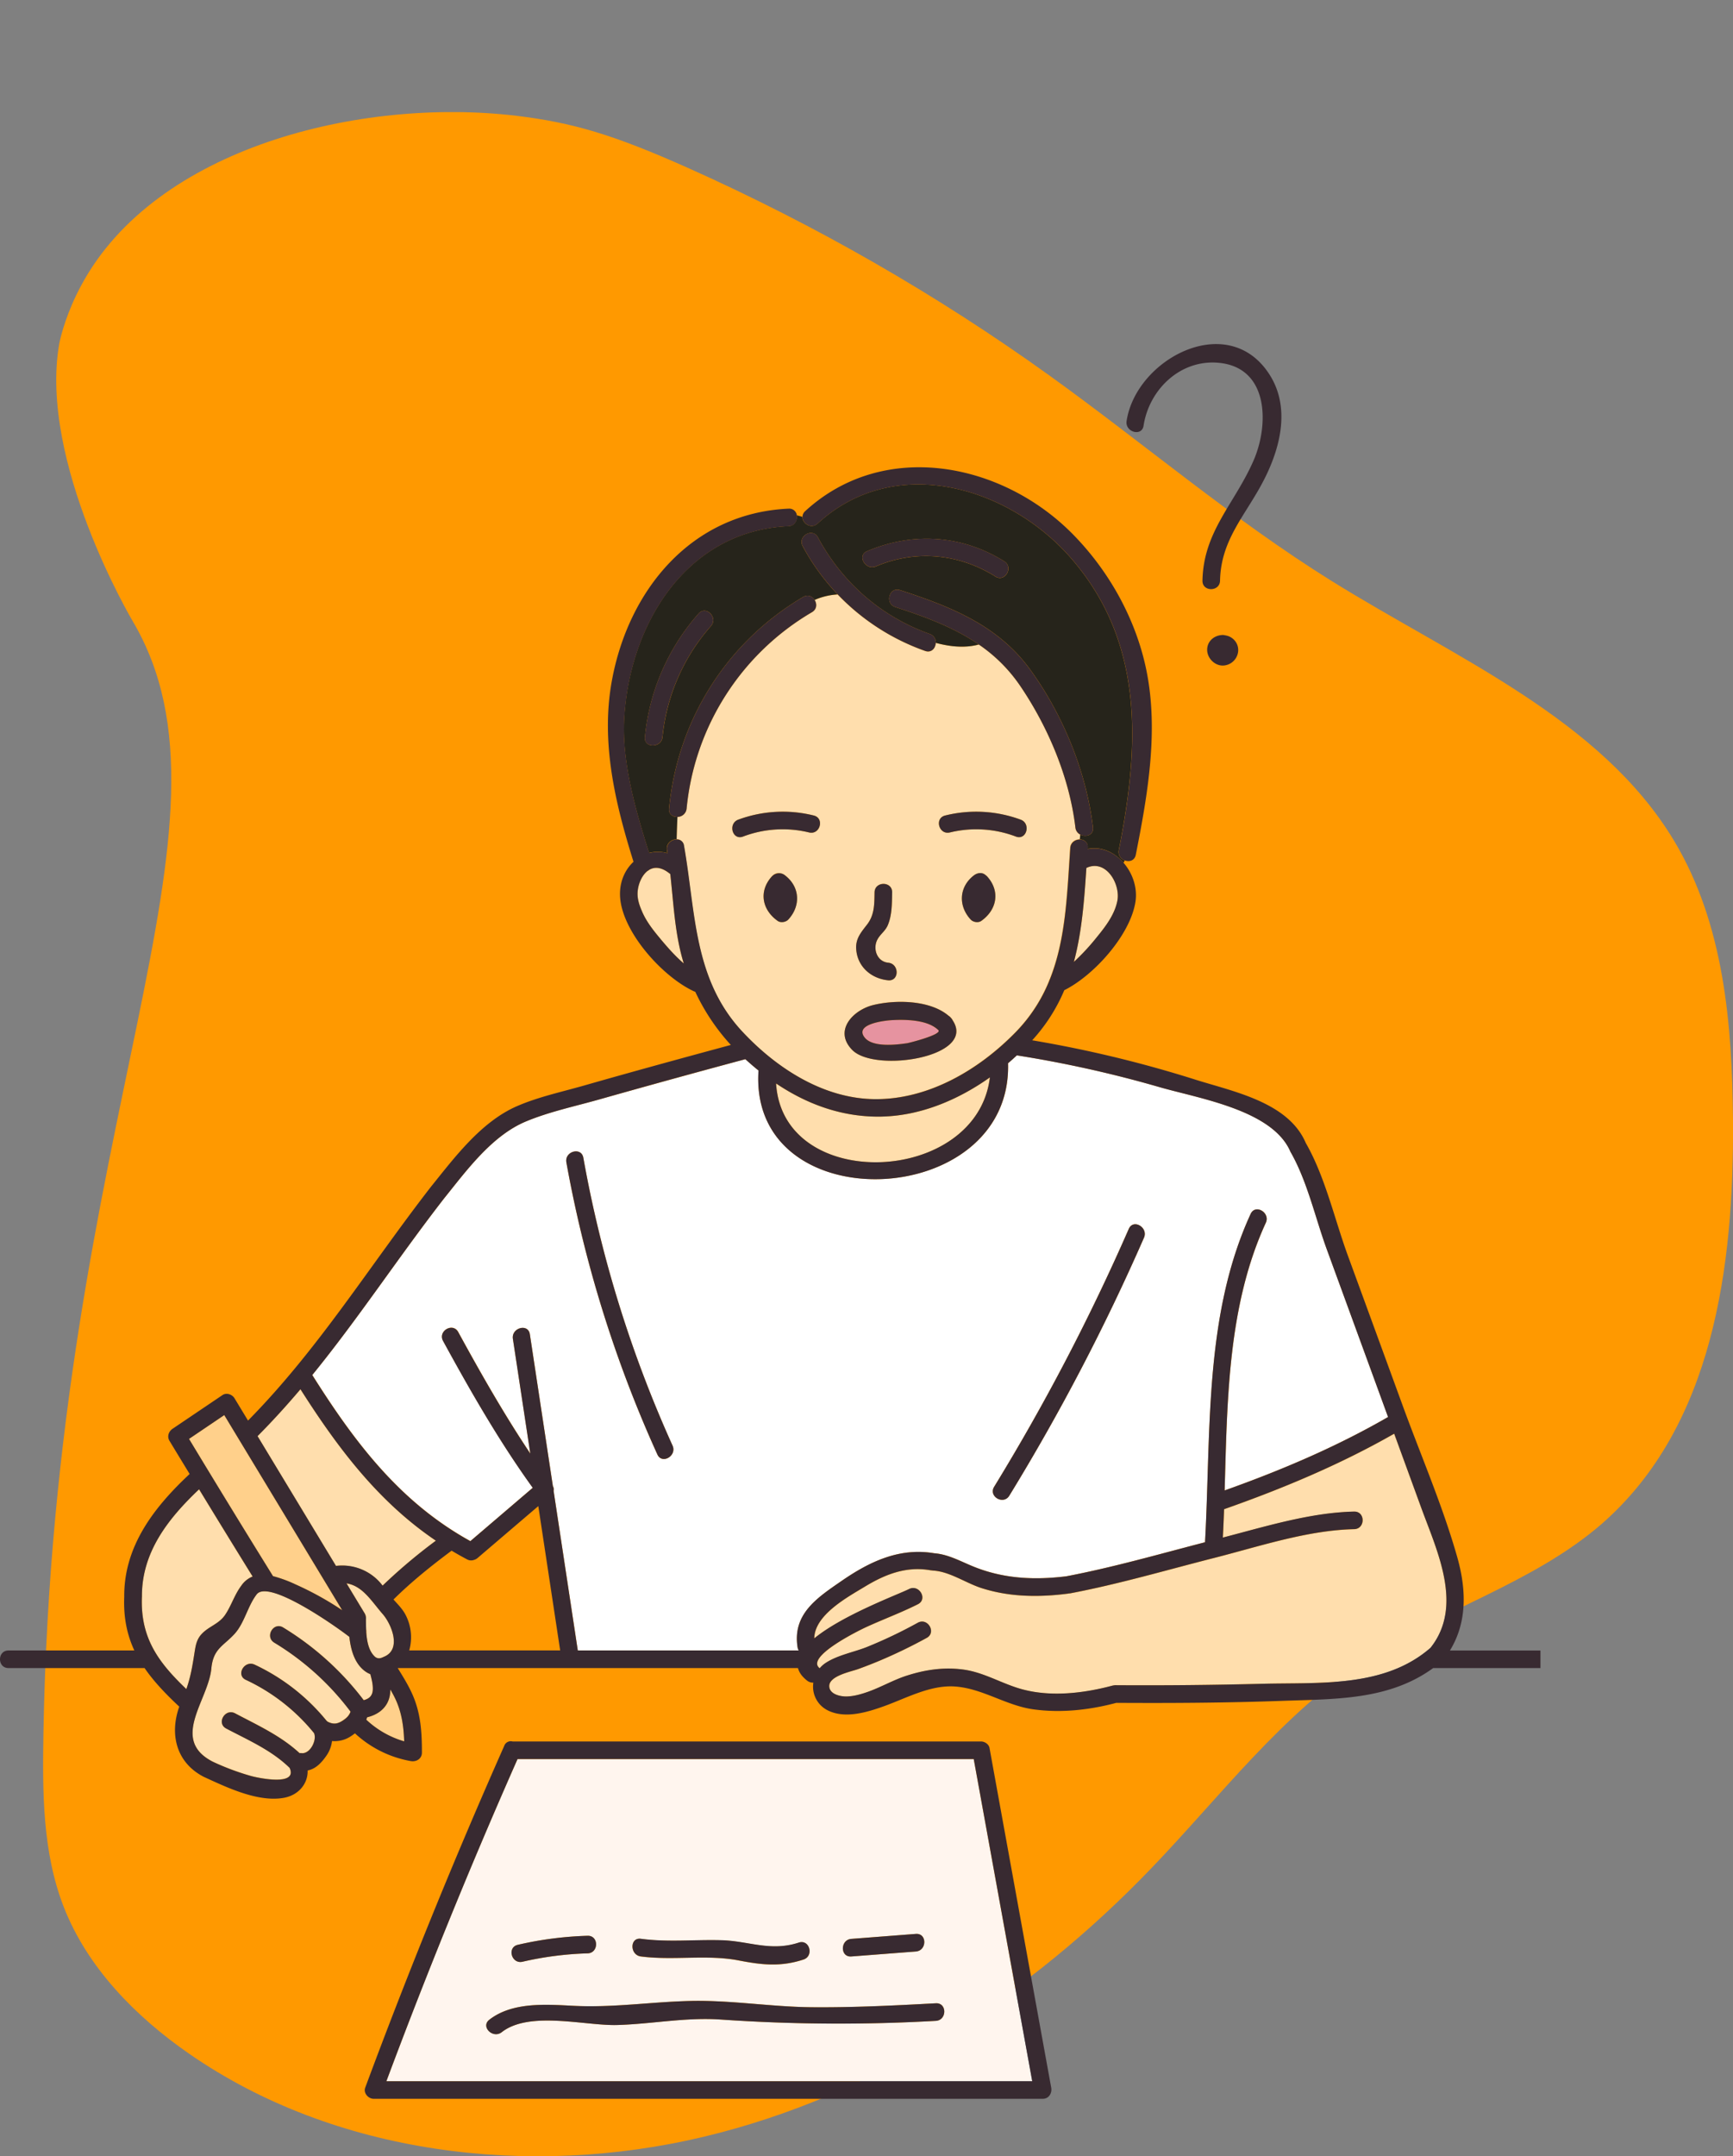 <svg viewBox="0 0 603 750" fill="none" xmlns="http://www.w3.org/2000/svg"><rect x="0" y="0" width="603" height="750" fill="#808080" stroke="none"/><g clip-path="url(#a)"><path d="M46.085 215.895c42.083 71.06-27.206 173.078-30.969 386.661-.347 20.485-.405 41.548 7.062 60.702 8.162 20.947 24.833 38.075 43.761 51.153 50.477 34.951 118.087 43.226 178.577 28.875 60.49-14.351 114.034-49.649 156.175-93.569 24.08-25.056 45.208-53.41 74.556-72.622 26.28-17.244 58.175-26.445 81.85-46.871 39.131-33.968 46.251-89.809 45.903-140.383-.289-33.505-3.068-68.34-20.491-97.389-25.528-42.532-76.235-63.653-119.186-90.387-34.558-21.526-65.411-47.913-98.347-71.58C325.903 102.42 283.82 78.29 239.596 58.5c-26.396-11.805-40.462-15.856-59.912-18.228-54.412-6.481-125.611 11.11-151.312 58.792-5.094 9.374-7.178 17.533-7.757 20.484-7.235 41.143 25.47 96.347 25.47 96.347z" fill="#F90"/></g><g clip-path="url(#b)"><path d="M159.091 723.883h200.077l-20.356-112.056H180.078a2031.28 2031.28 0 00-45.636 112.056h24.649zm137.131-49.508l22.45-1.729c3.932-.301 3.9 5.816 0 6.117l-22.45 1.729c-3.932.301-3.9-5.816 0-6.117zm-73.252 0c9.602 1.257 18.44.242 27.95.498 9.712.26 17.151 4.051 27.027.823 3.754-1.225 5.349 4.681 1.623 5.897-7.997 2.616-14.563 1.857-22.628.293-10.951-2.117-22.715.082-33.972-1.371-3.854-.554-3.882-6.675 0-6.163v.023zm-42.791 2.061a123.355 123.355 0 0124.264-3.131c3.942-.119 3.928 5.998 0 6.112a115.112 115.112 0 00-22.637 2.917c-3.84.873-5.459-5.024-1.627-5.898zm-9.922 26.06c7.997-6.241 19.66-5.34 29.184-4.851 13.827.709 26.794-1.33 40.524-1.682 14.055-.357 28.147 2.025 42.225 2.176 14.489.155 28.965-.567 43.436-1.372 3.941-.214 3.914 5.903 0 6.113a596.1 596.1 0 01-74.802-.457c-12.208-.86-23.89 1.55-36.024 1.902-11.161.324-30.543-5.029-40.209 2.496-3.054 2.382-7.434-1.916-4.334-4.325z" fill="#FFF5EE"/><path d="M344.436 374.745c-11.106 7.873-24.096 13.29-37.401 13.62-13.685.343-26.062-4.165-36.994-11.508 2.323 38.289 69.85 35.423 74.395-2.112zm-214.68 173.378a18.474 18.474 0 013.351 3.383 191.17 191.17 0 0118.559-15.631c-19.958-13.491-34.036-32.108-47.122-52.677-4.732 5.587-9.684 11.037-14.946 16.299 9.098 15.041 18.196 30.086 27.291 45.133a18.29 18.29 0 0112.867 3.493zm-41.859.215a4186.303 4186.303 0 01-18.637-30.339c-10.676 10.122-20.008 21.84-19.885 37.384-.58 14.461 5.899 22.955 15.455 32.108 1.495-4.243 2.13-8.097 2.89-12.979.338-2.158.703-4.193 2.221-5.944 2.575-2.939 6.182-3.589 8.436-6.976 2.13-3.201 3.2-6.908 5.565-10.058a8.598 8.598 0 013.955-3.196z" fill="#FFDEAD"/><path d="M372.354 294.884c.137-1.993 1.797-2.967 3.352-2.931.064-.557.119-1.115.16-1.673a3.148 3.148 0 01-1.687-2.478c-2.035-17.3-9.479-34.938-19.268-49.33a54.322 54.322 0 00-14.325-14.301c-3.47.951-7.187.915-10.754.348a43.201 43.201 0 01-4.238-.915c-.05 1.829-1.495 3.603-3.704 2.817a78.074 78.074 0 01-30.428-19.659 23.407 23.407 0 00-8.024 1.915c.855 1.326.841 3.237-.915 4.27a89.035 89.035 0 00-43.619 68.285 3.198 3.198 0 01-3.2 2.917 260.327 260.327 0 00-.279 7.772 2.466 2.466 0 011.688.609c.467.407.764.975.831 1.59 4.083 23.061 3.228 46.354 20.278 64.646 11.956 12.802 28.311 23.376 46.157 23.518 18.623.142 36.121-10.14 48.973-23.294a55.067 55.067 0 0011.618-17.725 2.24 2.24 0 01.302-.745c5.615-14.081 5.994-29.863 7.082-45.636zm-98.079 24.949c-.859.914-2.647 1.229-3.703.457-5.51-3.909-6.639-10.406-1.971-15.517.093-.092.191-.179.293-.261a.286.286 0 01.041-.036c.078-.064.155-.137.238-.192 1.248-.974 2.825-.723 4.041.228 5.181 4.042 5.414 10.621 1.061 15.321zm7.243-30.294a38.84 38.84 0 00-23.008 1.441c-3.708 1.371-5.29-4.549-1.628-5.898a44.747 44.747 0 0126.263-1.44c3.832.928 2.2 6.826-1.627 5.902v-.005zm20.195 32.003c2.579-3.346 2.515-7.049 2.588-11.169.069-3.936 6.186-3.936 6.118 0-.069 3.749 0 7.942-1.527 11.453-.869 2.025-2.62 3.086-3.603 4.965-1.683 3.2-.174 7.671 3.763 8.042 3.936.37 3.913 6.487 0 6.117-5.857-.553-10.809-4.714-11.147-11.009-.174-3.548 1.764-5.733 3.808-8.385v-.014zm-5.185 43.63c-6.552-6.707.265-13.867 7.27-15.6 7.681-1.897 19.812-1.828 26.3 3.749.29.179.547.406.759.672.251.251.456.543.608.864 8.509 12.792-27.031 18.42-34.937 10.328v-.013zm44.927-44.869c-1.061.755-2.853.458-3.703-.457-4.353-4.704-4.115-11.288 1.042-15.311 1.216-.946 2.83-1.243 4.078-.21.065.046.124.105.188.16a.472.472 0 01.059.05c.102.082.2.169.293.261 4.682 5.12 3.548 11.612-1.957 15.521v-.014zm12.057-29.319a38.828 38.828 0 00-23.007-1.44c-3.832.914-5.451-4.974-1.628-5.898a44.74 44.74 0 0126.263 1.441c3.671 1.371 2.076 7.26-1.628 5.897z" fill="#FFDEAD"/><path d="M274.321 183.006c-35.503 1.591-55.187 34.001-57.13 66.63-.915 15.494 3.946 32.131 8.637 47.035 2.1-.561 4.313-.537 6.401.069-.055-.334-.105-.672-.16-1.006-.416-2.331 1.582-3.845 3.374-3.822.051-2.597.151-5.189.279-7.772-1.582.069-3.118-.914-2.926-2.917 2.922-30.681 20.049-57.898 46.637-73.565 1.646-.97 3.2-.233 4.001 1.01a23.408 23.408 0 018.024-1.916 77.617 77.617 0 01-12.162-16.778c-1.87-3.47 3.411-6.552 5.281-3.086 8.495 15.773 22.033 27.591 38.937 33.626a3.054 3.054 0 012.076 3.081c1.396.376 2.811.681 4.238.915 3.566.576 7.284.603 10.754-.348-8.568-5.907-18.536-9.601-29.052-13.016-3.731-1.212-2.126-7.114 1.628-5.898 17.479 5.674 34.013 12.18 45.201 27.518 11.481 15.741 19.66 35.706 21.947 55.027.315 2.697-2.506 3.507-4.431 2.478a41.126 41.126 0 01-.16 1.673c1.495.037 2.899 1.006 2.743 2.931l-.027.398c4.801-.983 9.341 1.165 12.491 4.814l.458-.814a3.117 3.117 0 01-2.099-3.603c7.142-35.925 9.039-71.714-16.286-101.143-21.769-25.3-61.639-37.123-88.524-12.426-2.231 2.048-5.303-.046-5.271-2.332a46.17 46.17 0 00-1.998-.544c.301 1.697-.668 3.681-2.881 3.781zm-26.944 34.746a68.599 68.599 0 00-16.858 38.61c-.398 3.881-6.52 3.908-6.118 0a75.744 75.744 0 0118.673-42.944c2.579-2.967 6.886 1.376 4.303 4.325v.009zm54.313-26.023c15.852-6.757 33.071-5.682 47.739 3.516 3.333 2.089.261 7.379-3.086 5.281-12.651-7.937-27.735-9.414-41.566-3.516-3.585 1.522-6.699-3.749-3.087-5.29v.009z" fill="#26241B"/><path d="M381.741 325.831c2.99-3.658 6.15-7.805 7.046-12.523 1.129-5.943-4.028-14.63-10.782-11.429-.736 11.237-1.563 22.274-4.348 32.679a77.443 77.443 0 008.084-8.727z" fill="#FFDEAD"/><path d="M292.943 549.796c9.808-6.748 20.118-11.58 32.13-9.559 5.244.402 9.834 3.2 14.667 5.029 10.205 3.909 20.575 4.306 31.306 2.985 16.25-3.095 32.244-7.699 48.26-11.846 2.108-38.051-.407-78.791 15.871-114.195 1.646-3.575 6.913-.457 5.281 3.086-13.223 28.766-13.415 61.514-14.325 93.092 19.66-7.009 38.75-15.087 56.86-25.534l-4.837-13.258-16.488-45.092c-4.028-11.023-6.785-23.733-12.647-33.923-6.154-14.489-31.763-18.498-45.489-22.453a406.31 406.31 0 00-49.7-11.064 179.847 179.847 0 01-3.064 2.744c1.482 51.387-90.31 55.205-86.831 2.56v-.041a100.472 100.472 0 01-4.572-3.937 5141.665 5141.665 0 00-50.725 13.972c-8.454 2.395-17.498 4.293-25.604 7.68-11.979 4.993-20.827 17.268-28.691 27.011-15.774 20.326-29.614 41.476-45.672 61.176 14.718 23.353 30.474 44.246 55.008 57.774l21.705-18.548c-11.655-16.148-21.663-33.617-31.201-51.072-1.893-3.456 3.393-6.542 5.281-3.086 7.823 14.319 15.966 28.643 25.069 42.249l-6.071-39.872c-.586-3.854 5.308-5.486 5.898-1.623l8.01 52.828c.281.5.37 1.085.252 1.646 2.807 18.501 5.613 37.004 8.417 55.511h76.896a2.928 2.928 0 01-.407-1.111c-1.815-11.571 6.781-17.185 15.413-23.129zm52.97-32.665a738.154 738.154 0 0046.852-89.718c1.577-3.603 6.858-.485 5.281 3.086a738.154 738.154 0 01-46.852 89.718c-2.053 3.36-7.343.283-5.281-3.082v-.004zm-117.182-11.256a430.284 430.284 0 01-31.658-101.573c-.691-3.854 5.203-5.486 5.898-1.623a423.944 423.944 0 0031.041 100.123c1.609 3.562-3.663 6.657-5.281 3.077v-.004z" fill="#fff"/><path d="M127.739 597.307c-.096.283-.192.567-.306.832a32.459 32.459 0 0013.205 7.539c-.188-5.413-.915-10.625-3.521-15.654a54.692 54.692 0 00-1.312-2.382c0 .767-.074 1.533-.22 2.286-.836 4.124-4.041 6.455-7.846 7.379z" fill="#FFD08B"/><path d="M225.947 302.524a3.26 3.26 0 01-.609.402c-1.961 1.518-3.145 4.361-3.42 6.775-.306 2.661.458 4.942 1.505 7.361 1.513 3.52 3.959 6.602 6.401 9.519 2.441 2.916 5.112 5.97 8.102 8.54-3.096-9.971-3.53-20.647-4.696-31.089-2.976-2.487-5.455-2.597-7.283-1.508zm268.696 222.214l-9.519-26.06c-18.851 10.762-38.722 19.06-59.192 26.27-.113 3.31-.255 6.599-.425 9.866 14.772-3.827 30.405-8.686 45.685-9.038 3.942-.083 3.928 6.03 0 6.117-16.249.352-33.025 6.016-48.653 9.989-16.634 4.229-33.217 9.116-50.093 12.317a3.317 3.317 0 01-.554.05 2.082 2.082 0 01-.26.059c-10.155 1.308-20.287 1.217-30.108-1.929-5.396-1.728-11.074-5.756-16.785-6.08a3.298 3.298 0 01-.576-.087 2.362 2.362 0 01-.238 0c-8.477-1.546-15.847 1.339-22.98 5.664-5.944 3.603-17.525 9.83-17.603 17.995 9.912-8.133 29.221-15.27 32.975-17.158 3.511-1.769 6.602 3.506 3.091 5.28-5.871 2.954-12.002 5.226-17.978 7.946-2.373 1.079-21.302 10.365-16.236 14.296l.036.032a9.439 9.439 0 012.039-1.828c4.184-2.744 9.748-3.717 14.371-5.555a163.9 163.9 0 0017.731-8.454c3.461-1.883 6.547 3.397 3.086 5.281a177.575 177.575 0 01-16.46 7.96 159.62 159.62 0 01-7.439 2.898c-2.505.901-10.205 2.382-9.999 6.03.151 2.743 3.904 3.521 5.994 3.479 2.487-.045 4.956-.749 7.316-1.563 4.64-1.619 8.929-4.156 13.607-5.66 6.401-2.062 12.802-3.027 19.532-2.158 7.398.946 13.58 4.97 20.68 6.89 10.142 2.743 21.554 1.371 31.521-1.312.181-.051.366-.085.554-.101.114 0 .233-.027.347-.032 17.1.107 34.201-.058 51.301-.494 19.903-.512 42.389 1.418 58.378-12.49 11.499-14.442 2.327-33.457-3.146-48.42z" fill="#FFDEAD"/><path d="M310.432 354.816c-2.67.146-13.259 1.372-9.578 6.044 2.77 3.525 11.019 2.533 14.768 1.989.718-.105 12.144-2.986 10.909-4.522-3.653-3.648-11.334-3.749-16.099-3.511z" fill="#E693A0"/><path d="M119.07 560.06a210884.115 210884.115 0 00-41.035-67.869l-12.272 8.28a4145.678 4145.678 0 0029.235 47.739 45.04 45.04 0 017.772 2.843 109.174 109.174 0 0116.3 9.007z" fill="#FFD08B"/><path d="M127.328 563.146c0 1.125 0 2.41.077 3.754.058.253.07.515.037.772.21 3.169.846 6.483 2.885 8.435.359.383.848.618 1.372.659.116.002.232.011.347.027.098-.041.201-.067.306-.078.755-.137.375-.1.357-.091.147-.07.3-.126.457-.169.096-.046.179-.101.279-.142 6.529-2.501 2.716-11.484-.26-14.886-3.937-4.499-6.946-9.802-12.615-10.712 2.112 3.499 4.226 6.994 6.342 10.484 0 .027.022.059.036.086.06.101.11.207.151.316.224.482.304 1.019.229 1.545zm-31.91 8.17c-3.36-2.044-.284-7.315 3.086-5.28a101.227 101.227 0 0128.046 25.296c1.806-.49 3.077-1.422 3.16-3.754.064-1.783-.407-3.557-.86-5.303a8.35 8.35 0 01-2.117-1.225c-3.429-2.744-4.695-7.256-5.189-11.746-5.167-4.014-28.385-20.285-32.317-14.684-3.109 4.142-4.206 9.962-7.686 13.715-3.927 4.248-7.366 5.089-8.015 11.988-1.051 11.123-14.457 24.688.48 32.391a87.874 87.874 0 0013.342 4.988c2.524.69 16.35 3.63 13.415-2.83-6.282-6.149-14.384-9.637-22.07-13.693-3.484-1.828-.389-7.118 3.09-5.28 7.824 4.115 15.907 7.799 22.437 13.848.235-.025.473-.025.708 0 2.922.325 5.405-4.435 4.33-6.967a67.174 67.174 0 00-23.748-18.535c-3.562-1.673-.457-6.94 3.086-5.28a71.162 71.162 0 0125.006 19.512c.124.091.238.194.343.307 2.007 1.038 3.438.914 5.404-.457 1.372-.915 2.144-1.756 2.611-3.05a93.812 93.812 0 00-26.542-23.961z" fill="#FFDEAD"/><path d="M1063.05 580.167c3.93 0 3.94-6.117 0-6.117h-51.73c.31-1.589.27-3.225-.11-4.798a11.44 11.44 0 00-2.1-4.318c3.42-12.166-7.71-16.916-20.011-18.411-2.446-11.8-12.066-14.991-22.806-16.143a962.643 962.643 0 009.039-25.086c.193.006.386-.003.577-.028 2.693-.411 5.349-.548 7.795-1.892 3.151-1.728 4.943-4.86 6.241-8.092.165-.285.286-.594.357-.915.078-.27.114-.535.178-.804.18-.726.322-1.46.426-2.2 4.75-23.17 7.448-46.76 10.484-70.196 3.13-24.162 9.1-48.671 10.54-72.966.69-11.695-.45-23.893-6.16-34.326-6.141-11.224-16.913-17.83-28.023-23.485a382.543 382.543 0 00-88.752-31.953c-21.759-4.919-43.985-7.411-66.197-9.249-2.551-9.893-4.188-20.033-5.715-30.256 13.355-6.945 29.399-24.985 31.672-39.419 1.138-7.209-1.514-13.797-5.944-17.83 2.876-19.311 5.66-38.486 5.459-58.062-.023-2.085-1.756-3.054-3.37-2.931a2.828 2.828 0 00-1.985.891 2.81 2.81 0 00-.758 2.04c.192 18.47-2.286 36.52-4.988 54.72-4.71-1.591-10.187-.786-15.189 3.607a31.725 31.725 0 01-11.372-14.982c.156-5.486.375-10.931.595-16.394.183-4.535 1.595-11.064.242-15.508-2.172-7.136-12.039-13.821-17.155-19a2.817 2.817 0 00-3.923-.21c-1.308 1.032-1.911 3.003-.402 4.535 6.131 6.208 15.751 12.54 15.449 21.684-.274 8.151-.667 16.298-.914 24.455a4.025 4.025 0 00.457 2.67 38.439 38.439 0 0016.488 19.704c.134.073.273.137.416.192 1.998.846 3.79-.713 4.092-2.491 10.328-9.295 19.258 5.257 16.003 15.26-1.916 5.884-6.182 11.119-10.137 15.764-3.201 3.776-6.762 7.772-10.717 11.123 3.799-11.26 3.484-23.833 4.138-35.546.123-2.158-1.665-3.122-3.338-2.912a3.045 3.045 0 00-2.78 2.912c-.581 10.433-.302 21.579-3.169 31.683-3.392 11.965-12.482 21.511-20.858 30.302-15.848 16.637-37.063 36.868-62.023 31.775-21.105-4.307-39.851-24.368-53.554-39.935-9.433-10.721-14.023-21.209-15.327-35.414-1.092-11.887-1.636-23.837-2.437-35.743-.64-9.358-1.289-18.744-1.751-28.094-.068-1.431-.457-3.351-.32-4.923.197.32 1.504-2.017 2.442-3.036 2.167-2.355 6.159-5.267 7.475-8.229 2.986-6.73.293-16.83 1.473-24.117.685-4.243 3.497-4.74 8.23-7.452 6.04-3.475 12.162-6.835 18.412-9.925 1.751-.87 1.866-2.611 1.111-3.928a3.14 3.14 0 00-4.202-1.371c-6.584 3.26-13.044 6.807-19.4 10.515-2.839 1.65-7.599 3.484-9.286 6.547-4.078 7.397-.311 18.415-1.792 26.626-.105 0-.677 1.011-1.989 2.286-1.907 1.865-3.727 3.927-5.487 5.944-2.515 2.926-3.013 3.767-2.94 7.772.183 10.46 1.189 20.962 1.902 31.399.27 3.991.485 8.001.7 12.015.53 9.944 1.056 19.919 2.359 29.717 1.692 12.737 7.05 22.727 15.335 32.41 9.849 11.516 22.642 25.209 37.109 34.197.019.167.051.332.096.494.8 2.697 1.696 5.354 2.62 7.991-18.129 4.115-36.368 7.805-54.099 13.433a314.634 314.634 0 00-6.502-2.931c-2.954-1.28-6.186-2.364-9.341-1.088-2.355.951-3.26 2.524-3.338 4.316-25.147-9.706-49.764-20.83-77.458-18.448-2.51.215-4.202 3.255-2.163 5.221 13.781 13.286 29.377 20.889 46.573 27.829-2.323 3.393-2.286 7.877-1.486 12.02-5.747.726-11.86 2.916-14.736 8.055-1.02 1.829-1.184 4.005-.869 6.264-3.905 1.623-7.7 6.354-8.628 9.386-1.586 5.17.457 11.557 2.515 16.737-16.606 47.127-30.735 95.405-41.178 144.274a3.01 3.01 0 00.197 1.952 2.86 2.86 0 001.939 1.829c2.944.914 5.907 1.746 8.879 2.537-1.372 12.966-2.57 25.95-3.42 38.966-.663 10.177-2.259 20.674-2.913 31.015h-43.317c6.021-9.834 5.761-21.103 2.551-32.46-5.029-17.734-12.519-35.011-18.842-52.32a54940.653 54940.653 0 00-19.235-52.608c-4.632-12.664-7.888-27.404-14.632-39.14-6.021-14.172-25.174-17.857-38.324-22.004a418.182 418.182 0 00-56.87-13.716 60.475 60.475 0 0011.166-17.418c10.42-5.194 23.012-19.293 24.768-30.796.74-4.869-1.006-9.889-4.115-13.487-3.11-3.598-7.691-5.797-12.492-4.814l.028-.398c.132-1.925-1.271-2.894-2.744-2.931-1.472-.036-3.2.938-3.351 2.931-1.088 15.773-1.468 31.546-7.073 45.627l-.302.745a55.095 55.095 0 01-11.618 17.725c-12.853 13.153-30.351 23.435-48.974 23.294-17.831-.142-34.2-10.694-46.156-23.518-17.05-18.287-16.195-41.604-20.278-64.646a2.473 2.473 0 00-2.52-2.199c-1.792 0-3.79 1.491-3.374 3.822.055.334.105.672.16 1.006a11.913 11.913 0 00-6.401-.068c-4.691-14.905-9.561-31.546-8.637-47.036 1.943-32.629 21.627-65.039 57.13-66.63 2.213-.1 3.201-2.084 2.904-3.771a2.675 2.675 0 00-2.904-2.346c-33.949 1.527-55.854 28.496-61.524 60.152-3.813 21.277 1.207 42.308 7.585 62.666-3.164 2.935-5.125 7.493-4.627 12.801 1.134 12.111 14.883 27.244 25.577 32.218.174.077.352.139.535.188a73.026 73.026 0 0012.377 18.502c-17.081 4.613-34.154 9.281-51.167 14.145-7.705 2.199-15.939 3.959-23.319 7.183-12.436 5.445-21.608 17.775-29.848 27.984-21.297 27.431-39.152 56.508-63.659 81.337l-4.71-7.772c-.813-1.344-2.793-2.034-4.183-1.092l-17.347 11.708c-1.372.914-1.998 2.693-1.097 4.188 2.322 3.859 4.677 7.699 7.018 11.548-12.295 11.489-22.902 25.059-22.756 42.72-.293 7.26 1.015 13.285 3.52 18.667H2.955c-3.937 0-3.942 6.117 0 6.117h47.35c3.2 4.654 7.283 8.947 12.007 13.359l.068.05c-3.392 9.473-1.175 19.435 8.541 24.432 7.983 3.657 18.874 8.933 27.89 7.283 5.135-.942 8.373-4.965 8.231-9.51 2.775-.516 4.796-2.638 6.456-5.029a11.258 11.258 0 002.03-5.207 10.09 10.09 0 006.465-1.609c.54-.343 1.038-.7 1.513-1.066a38.355 38.355 0 0019.428 9.652c1.929.343 3.873-.814 3.873-2.949 0-6.954-.375-13.505-3.201-20.007-1.413-3.264-3.315-6.322-5.199-9.358l.06-.046h139.188c.384 1.495 1.372 2.967 3.201 4.389.613.481 1.38.721 2.158.677a9.173 9.173 0 004.714 9.5c6.104 3.292 14.087.791 20.081-1.372 7.8-2.834 16.103-7.433 24.658-6.766 9.561.741 17.631 6.638 27.15 7.941 9.647 1.322 19.45.215 28.805-2.263 19.204.115 38.489 0 57.702-.699 18.7-.663 37.14-.215 52.54-11.393h48.84a117.756 117.756 0 000 4.901c.503 19.051 13.886 37.526 33.254 40.616.105.007.211.007.316 0 .163.043.33.074.498.092 42.691 3.447 85.044 1.184 127.566-3.201 38.064-3.922 75.995-7.822 114.306-5.829 20.831 18.352 45.786 35.007 74.779 31.011 14.142-1.916 23.56-12.024 30.56-24.464 11.161 3.315 22.523 2.039 33.744-.699h.032c10.145-1.372 21.672-3.617 30.908-8.01 5.665-2.693 9.604-9.793 7.264-15.17a13.786 13.786 0 006.14-6.328 13.776 13.776 0 001.04-8.759 5.237 5.237 0 00-1.02-2.354 13.87 13.87 0 001.69-1.829h54.47zM388.787 313.308c-.914 4.719-4.056 8.879-7.046 12.523a77.446 77.446 0 01-8.084 8.737c2.785-10.406 3.613-21.442 4.349-32.68 6.753-3.205 11.91 5.486 10.781 11.42zm-158.972 13.259c-2.451-2.917-4.897-5.998-6.401-9.519-1.043-2.418-1.829-4.7-1.505-7.36.275-2.414 1.459-5.258 3.42-6.776.218-.11.422-.245.608-.402 1.866-1.088 4.326-.983 7.293 1.508 1.166 10.443 1.6 21.118 4.696 31.089-3-2.556-5.661-5.61-8.111-8.526v-.014zm77.22 61.784c13.306-.329 26.295-5.747 37.401-13.62-4.545 37.535-72.072 40.402-74.395 2.112 10.928 7.356 23.31 11.864 36.994 11.521v-.013zm-152.713 28.715c7.865-9.742 16.712-22.018 28.691-27.01 8.13-3.388 17.174-5.285 25.605-7.681a3543.332 3543.332 0 0150.724-13.971 97.163 97.163 0 004.572 3.936v.041c-3.479 52.645 88.313 48.828 86.832-2.56a78.654 78.654 0 003.063-2.743 406.14 406.14 0 0149.701 11.064c13.716 3.954 39.321 7.964 45.489 22.452 5.861 10.191 8.619 22.9 12.647 33.923l16.487 45.092c1.616 4.414 3.228 8.833 4.838 13.259-18.111 10.437-37.186 18.525-56.861 25.533.915-31.577 1.102-64.325 14.325-93.092 1.632-3.552-3.658-6.661-5.281-3.086-16.277 35.405-13.762 76.145-15.87 114.196-16.003 4.147-32.006 8.751-48.26 11.846-10.736 1.321-21.101.914-31.306-2.986-4.833-1.828-9.424-4.645-14.668-5.029-12.03-2.021-22.322 2.812-32.129 9.56-8.633 5.943-17.228 11.553-15.413 23.138.058.394.197.772.407 1.111h-76.873a276167.74 276167.74 0 01-8.418-55.511 2.37 2.37 0 00-.251-1.646l-8.011-52.837c-.59-3.877-6.483-2.231-5.898 1.623l6.049 39.894c-9.103-13.606-17.247-27.929-25.07-42.249-1.888-3.456-7.174-.37-5.281 3.086 9.538 17.456 19.547 34.925 31.201 51.073l-21.704 18.548c-24.535-13.529-40.291-34.422-55.009-57.775 16.058-19.709 29.898-40.858 45.672-61.185v-.014zm-49.778 66.132c13.086 20.573 27.164 39.185 47.122 52.677a191.296 191.296 0 00-18.536 15.631 17.566 17.566 0 00-16.218-6.858 145880.02 145880.02 0 00-27.291-45.133c5.24-5.28 10.191-10.73 14.923-16.317zm28.902 93.115c-.101.041-.183.096-.279.142-.157.042-.31.099-.458.169 0 0 .398-.046-.356.091a1.083 1.083 0 00-.307.078 2.88 2.88 0 00-.347-.027 2.107 2.107 0 01-1.372-.659c-2.039-1.952-2.674-5.267-2.885-8.435 0-.26 0-.516-.036-.772-.06-1.345-.069-2.629-.078-3.754.042-.329.02-.662-.064-.983a2.626 2.626 0 00-.165-.562 2.473 2.473 0 00-.151-.316c0-.027-.022-.059-.036-.087a4708.77 4708.77 0 01-6.342-10.483c5.67.915 8.687 6.213 12.615 10.712 2.976 3.401 6.803 12.385.261 14.886zm-67.67-75.847l12.258-8.275c13.68 22.621 27.359 45.246 41.036 67.874a109.154 109.154 0 00-16.304-9.012 45.045 45.045 0 00-7.773-2.843 4801.892 4801.892 0 01-29.23-47.744h.013zM49.39 555.383c-.123-15.544 9.209-27.262 19.885-37.384a4718.901 4718.901 0 0018.637 30.339 8.606 8.606 0 00-3.955 3.2c-2.369 3.164-3.434 6.858-5.565 10.058-2.254 3.388-5.861 4.037-8.436 6.977-1.518 1.742-1.883 3.776-2.222 5.943-.759 4.883-1.394 8.737-2.89 12.98-9.57-9.158-16.048-17.652-15.467-32.113h.013zm64.57 43.433a2.436 2.436 0 00-.343-.307 71.138 71.138 0 00-25.006-19.512c-3.539-1.66-6.648 3.607-3.086 5.28a67.182 67.182 0 0123.748 18.534c1.075 2.533-1.408 7.315-4.33 6.968a3.36 3.36 0 00-.709 0c-6.529-6.049-14.63-9.715-22.436-13.848-3.479-1.829-6.574 3.442-3.09 5.28 7.686 4.055 15.788 7.544 22.07 13.693 2.935 6.46-10.891 3.52-13.415 2.83a87.878 87.878 0 01-13.342-4.988c-14.937-7.685-1.532-21.268-.48-32.392.65-6.898 4.088-7.74 8.015-11.987 3.48-3.767 4.572-9.601 7.686-13.715 3.932-5.601 27.15 10.67 32.317 14.684.494 4.49 1.76 9.021 5.189 11.745a8.323 8.323 0 002.117 1.226c.457 1.746.915 3.52.86 5.303-.083 2.332-1.372 3.264-3.16 3.753a101.258 101.258 0 00-28.046-25.296c-3.37-2.048-6.447 3.237-3.086 5.281a93.817 93.817 0 0126.542 24.002c-.457 1.294-1.226 2.117-2.611 3.05-1.98 1.293-3.411 1.44-5.436.402l.032.014zm26.692 6.857a32.455 32.455 0 01-13.204-7.539c.114-.265.21-.548.306-.832 3.804-.914 7.009-3.255 7.846-7.383.146-.754.219-1.519.22-2.286.457.786.914 1.577 1.312 2.382 2.588 5.042 3.315 10.25 3.507 15.663l.013-.005zm1.738-31.628c.603-2.127.781-4.353.523-6.549a16.822 16.822 0 00-2.023-6.252c-1.047-1.829-2.569-3.337-3.973-4.915 6.25-6.181 13.182-11.74 20.218-16.979a118.924 118.924 0 005.354 3.012 2.933 2.933 0 002.488.183 3.192 3.192 0 001.216-.663l21.11-18.031 7.608 50.19-52.521.004zm296.999 11.599a1580.46 1580.46 0 01-51.301.494c-.123 0-.233 0-.347.032a4.405 4.405 0 00-.457.078h-.092c-9.967 2.679-21.38 4.055-31.521 1.312-7.1-1.921-13.282-5.944-20.68-6.89-6.749-.869-13.118.096-19.533 2.158-4.677 1.504-8.966 4.041-13.607 5.66-2.336.814-4.805 1.518-7.315 1.563-2.09.041-5.844-.736-5.994-3.479-.206-3.657 7.498-5.129 9.999-6.03a161.84 161.84 0 007.439-2.899 177.312 177.312 0 0016.46-7.959c3.461-1.884.375-7.164-3.086-5.281a163.9 163.9 0 01-17.731 8.454c-4.623 1.828-10.187 2.798-14.371 5.554a9.417 9.417 0 00-2.039 1.829l-.037-.032c-5.066-3.932 13.863-13.217 16.236-14.296 5.976-2.743 12.108-4.992 17.978-7.946 3.512-1.774.421-7.05-3.09-5.28-3.754 1.888-23.063 9.024-32.975 17.158.077-8.166 11.659-14.392 17.603-17.995 7.132-4.325 14.503-7.21 22.98-5.665.079.005.158.005.238 0 .189.047.381.076.576.087 5.71.325 11.389 4.353 16.784 6.081 9.822 3.145 19.954 3.237 30.109 1.929.088-.014.175-.034.26-.059.186-.001.371-.018.553-.051 16.877-3.2 33.46-8.087 50.094-12.316 15.628-3.973 32.403-9.638 48.653-9.99 3.928-.086 3.941-6.199 0-6.117-15.28.334-30.913 5.212-45.686 9.039.168-3.27.31-6.559.426-9.866 20.47-7.21 40.341-15.508 59.192-26.27l9.519 26.06c5.487 14.963 14.631 33.977 3.109 48.42-15.97 13.935-38.457 12.006-58.36 12.518l.014-.005zm540.741-87.322a11.02 11.02 0 01-2.671.649 610.982 610.982 0 005.487-17.346c1.541 2.904 2.286 5.99 1.857 9.213-.133.626-.247 1.262-.38 1.892-.855 2.204-1.993 4.664-4.307 5.606l.014-.014zM736.561 273.657c24.813 2.519 45.521-16.29 61.583-32.885 4.705-4.865 9.57-9.976 13.763-15.517 2.766 17.61 6.3 34.805 14.274 51.008 1.738 3.529 7.014.434 5.281-3.086a117.487 117.487 0 01-6.908-17.721 705.193 705.193 0 0119.66 1.93c19.826 11.269 12.144 31.116-.983 45.046-15.303 16.244-35.663 25.831-57.02 31.262-17.301 4.398-37.877 7.846-55.402 2.597-18.902-5.655-16.044-20.546-7.905-33.763a52.952 52.952 0 01.128 16.916c-.622 3.849 5.271 5.486 5.898 1.627 3.086-19.201-4.358-35.088-10.146-52.631 5.738 2.734 11.687 4.604 17.777 5.217zm-20.676 4.841c1.925 5.313 3.827 10.589 5.272 15.942-.245.19-.462.413-.645.663-9.638 13.442-17.713 33.375.348 43.703 19.135 10.972 46.897 5.874 66.979.786 25.499-6.465 51.163-19.307 66.699-41.316 9.561-13.542 11.143-28.601 1.345-39.446a369.64 369.64 0 0138.786 7.228 382.272 382.272 0 0153.436 17.451c16.917 6.945 40.331 14.872 50.843 30.856 9.952 15.137 7.552 35.152 4.572 52.013-2.25 12.664-4.307 25.319-6.026 38.07-3.242 24.021-5.788 48.238-9.977 72.139-9.633-15.48-36.079-25.501-49.892-28.802-15.861-3.786-32.586-4.892-48.854-4.805-10.878.055-21.947 1.678-31.736 6.35 5.217-16.376 10.168-32.849 15.847-49.074 29.692-26.938 60.989-56.197 100.942-66.164 3.813-.955 2.199-6.858-1.628-5.898-37.118 9.263-67.043 34.66-94.988 59.892 10.058-27.578 23.556-58.063 49.604-72.121 3.47-1.866.384-7.151-3.086-5.281-27.85 15.005-41.073 46.724-51.932 74.818a435.03 435.03 0 00-4.234 11.48c-.228.342-.37.734-.411 1.143-6.539 18.567-12.039 37.489-18.097 56.234a3.006 3.006 0 00-.425 1.294c-3.841 11.818-7.938 23.545-12.666 35.043-11.814-6.487-23.574-13.062-35.073-20.171-39.079-24.158-77.902-51.045-110.045-84.122-10.516-16.459-1.495-37.306-8.463-55.059-.197-.503-.375-.987-.558-1.476l10.155 3.927c1.545.599 3.351-.668 3.763-2.135 1.792-6.401 3.586-12.81 5.381-19.229.458-1.706-.594-3.173-2.135-3.758l-25.792-9.862a27.57 27.57 0 00-6.236-8.526c16.085-4.705 32.554-8.079 48.927-11.782v-.005zm-25.147 48.325l-11.495-4.449a125.095 125.095 0 01-3.402-14.835c-.073-.435-.178-.846-.265-1.267l18.893 7.224-3.731 13.327zm-119.962-52.992c20.118.073 38.759 6.967 57.359 14.273a10.514 10.514 0 00-5.268 7.402 17.23 17.23 0 00-9.825 1.202c-15.491-6.099-29.578-12.385-42.266-22.877zm-21.115 222.616c6.177-28.491 13.603-56.782 22.029-84.757 7.133 29.26 18.779 56.426 45.266 73.552 3.315 2.144 6.401-3.146 3.09-5.281-28.059-18.15-38.16-48.699-44.73-80.007a1287.795 1287.795 0 0112.272-37.297 103.656 103.656 0 0048.352 55.37 6099.503 6099.503 0 0033.756 40.428c-.557 13.57-1.879 27.134-3.566 40.649a222.741 222.741 0 01-116.469-2.657zm151.374-1.586c10.721 12.156 22.015 23.773 33.5 35.203-21.489-5.486-43.436-6.78-65.529-7.269 2.771-19.069 5.318-38.298 6.456-57.55a2442.536 2442.536 0 0025.573 29.616zm8.129 121.611c-42.362 4.362-84.564 6.62-127.108 3.228-10.356-1.765-18.445-8.147-23.602-17.236-6.475-11.43-4.755-23.349-3.324-35.761 2.341-20.285 2.926-40.786 4.951-61.135a229.377 229.377 0 00105.162 0c-.759 5.712-1.555 11.41-2.387 17.094-13.886-.237-27.799-.306-41.639-1.056-3.932-.215-3.923 5.902 0 6.113 41.045 2.226 82.73-1.706 122.381 11.324 4.493 4.414 8.995 8.818 13.506 13.213 19.697 19.238 38.864 39.455 59.206 58.062-35.856-1.17-71.441 2.492-107.146 6.168v-.014zm187.485 25.419c-29.066 4.01-54.41-16.001-74.445-34.508-21.719-20.116-42.408-41.485-63.555-62.177-29.344-28.725-56.663-58.483-83.214-89.562l-.458-.535a1744.54 1744.54 0 01-8.916-10.515 5652.244 5652.244 0 01-25.376-30.39 2.745 2.745 0 00-.827-.955 2.642 2.642 0 00-1.289-.764c-22.743-12.344-39.445-32.546-47.095-57.321a3.338 3.338 0 00-.457-.915 3.393 3.393 0 00-.242-.996l-.206-.485c-.06-.302-.18-.59-.352-.846-1.513-3.689-3.022-8.101-2.743-12.005a5.704 5.704 0 011.371-3.402 39.861 39.861 0 013.288-3.159 64.518 64.518 0 002.848 5.921c4.833 7.429 9.982 14.629 14.814 22.072 2.14 3.288 7.435.224 5.281-3.086-4.832-7.429-9.981-14.629-14.814-22.072-1.426-2.675-4.846-8.961-3.68-12.098 1.371-3.694 7.366-4.855 11.353-5.166 5.902 12.376 13.785 22.352 22.861 32.657 2.606 2.958 6.918-1.372 4.321-4.325-9.017-10.214-16.73-20.116-22.459-32.524-.874-3.155-2.259-8.229.306-10.867 2.652-2.744 7.416-3.201 10.887-1.934.26.528.566 1.033.914 1.508 8.321 12.632 13.758 27.029 23.428 38.756 2.51 3.04 6.813-1.308 4.325-4.32-9.299-11.279-14.461-25.365-22.472-37.522a6.757 6.757 0 01-.864-1.481 4.332 4.332 0 01-.265-.832c-.631-2.743 1.586-4.91 4.81-5.44 4-.654 8.134.192 10.859 3.323a173.941 173.941 0 0121.183 32.872c1.751 3.525 7.032.43 5.281-3.086a180.61 180.61 0 00-21.805-33.69c-.81-1.125-2.529-3.031-2.497-4.298a.56.56 0 00-.041-.274c.214.151.47.23.732.229 1.102.169 2.172.505 3.173.996 2.359 1.015 4.691 2.09 7.023 3.173.365.317.812.523 1.289.595.869.402 1.733.804 2.602 1.197 7.462 6.492 7.869 13.945 9.345 23.23a41.816 41.816 0 002.524 8.686c0 .032 0 .064.032.096 1.87 4.755 4.147 9.359 5.249 14.415 3.695 16.916-3.159 34.289 7.055 49.802.129.215.282.414.457.594 30.177 31.088 66.298 56.636 102.739 79.792 18.636 11.855 37.771 22.795 57.263 33.169 20.442 10.876 41.342 22.343 54.007 42.482 2.089 3.323 7.384.26 5.281-3.086-10.919-17.373-27.498-28.853-45.137-38.697-6.356-3.547-12.739-7.031-19.112-10.515 4.823-11.717 9.007-23.659 12.944-35.692 19.514-12.669 47.373-9.798 69.278-6.602 12.062 1.76 24 4.828 34.923 10.351 5.697 2.885 14.142 7.735 19.958 13.839-9.245 31.82-21.033 62.492-33.542 93.156-6.255 15.329-11.371 31.577-19.066 46.244-6.625 12.774-13.731 24.921-29.075 27.001v-.014zm97.256-63.818c-8.966-.539-18.06.256-26.976 1.152-3.882.389-3.919 6.506 0 6.113 3.479-.348 26.615-3.141 33.321-.846.15.08.32.143.49.187.75.339 1.23.759 1.32 1.29.99 4.572-2.545 7.996-6.683 8.883a2.343 2.343 0 00-.265 0c-11.051-.224-22.235.553-33.057 2.834-3.85.814-2.222 6.707 1.627 5.898 10.059-2.126 20.507-2.798 30.808-2.624 3.736 2.985-2.615 7.667-4.897 8.599-2.601 1.07-5.436 1.751-8.138 2.519-6.443 1.829-13.036 3.658-19.693 4.522h-.064a3.12 3.12 0 00-.745.091c-9.789 2.392-19.487 3.548-29.208 1.025 5.487-11.243 9.419-23.596 13.26-33.27 6.401-16.111 12.871-32.122 19.029-48.233 3.919.261 7.979.517 11.637 1.98 3.831 1.527 5.898 4.279 7.009 7.772-5.87-.251-11.752.016-17.576.796-3.877.585-2.231 6.478 1.628 5.897 7.599-1.138 37.998-3.008 36.548 9.825-12.466-.763-24.925-1.961-37.403-.846-3.891.348-3.927 6.465 0 6.113 12.802-1.139 25.563.151 38.343.914 1.42 1.875 1.44 4.421.46 6.52-.15.206-.27.43-.36.667a6.49 6.49 0 01-3.55 2.858c-.04 0-.07.036-.11.05a49.081 49.081 0 00-6.755-.672v-.014z" fill="#382A31"/><path d="M269.739 304.014a2.885 2.885 0 00-.553.283 2.436 2.436 0 00-.279.229 3.59 3.59 0 00-.292.26c-4.669 5.112-3.539 11.608 1.97 15.517 1.056.75 2.844.457 3.704-.457 4.352-4.704 4.115-11.283-1.047-15.311a3.277 3.277 0 00-3.503-.521zm73.381.512a.568.568 0 00-.06-.05c-.059-.06-.128-.105-.187-.16-1.249-1.034-2.863-.736-4.079.21-5.157 4.023-5.395 10.607-1.042 15.311.85.914 2.642 1.235 3.703.457 5.487-3.909 6.639-10.401 1.971-15.517a4.028 4.028 0 00-.293-.26l-.013.009zm-34.229 17.313c1.505-3.511 1.459-7.703 1.527-11.452.069-3.937-6.049-3.937-6.117 0-.073 4.115 0 7.822-2.588 11.169-2.044 2.652-4.005 4.837-3.809 8.398.339 6.296 5.29 10.456 11.147 11.009 3.914.371 3.891-5.746 0-6.117-3.891-.37-5.445-4.828-3.763-8.042.983-1.879 2.735-2.939 3.603-4.965zm-25.746-38.193a44.748 44.748 0 00-26.263 1.44c-3.657 1.372-2.08 7.265 1.628 5.898a38.832 38.832 0 0123.008-1.44c3.827.923 5.459-4.974 1.627-5.898zm72 1.44a44.748 44.748 0 00-26.263-1.44c-3.823.915-2.204 6.821 1.627 5.898a38.832 38.832 0 0123.008 1.44c3.699 1.362 5.294-4.526 1.628-5.898zm-119.432-.96a3.198 3.198 0 003.2-2.916 89.026 89.026 0 0143.619-68.285c1.756-1.034 1.77-2.945.915-4.271-.8-1.243-2.355-1.979-4.001-1.01-26.601 15.668-43.729 42.884-46.637 73.566-.215 2.02 1.322 2.985 2.904 2.916zm140.153 6.154c1.925 1.029 4.746.219 4.43-2.478-2.286-19.321-10.452-39.286-21.947-55.027-11.188-15.338-27.721-21.844-45.201-27.518-3.754-1.216-5.359 4.686-1.628 5.898 10.517 3.415 20.484 7.109 29.052 13.016a54.307 54.307 0 0114.339 14.283c9.789 14.392 17.233 32.03 19.267 49.33a3.144 3.144 0 001.688 2.496z" fill="#382A31"/><path d="M284.494 182.11c26.885-24.688 66.755-12.874 88.523 12.427 25.326 29.429 23.429 65.217 16.287 101.143a3.108 3.108 0 002.098 3.602c1.537.567 3.393.082 3.8-1.975 4.115-20.761 7.974-42.934 3.726-63.978-3.594-17.83-12.967-34.682-25.709-47.593-24.567-24.898-65.694-33.077-93.05-7.951a2.71 2.71 0 00-.947 1.994c-.032 2.286 3.041 4.38 5.272 2.331zm12.034 183.075c7.906 8.092 43.437 2.464 34.937-10.314a3.07 3.07 0 00-.608-.864 2.917 2.917 0 00-.759-.672c-6.488-5.564-18.618-5.646-26.3-3.749-6.982 1.733-13.84 8.892-7.27 15.599zm13.905-10.369c4.764-.261 12.441-.137 16.098 3.511 1.235 1.536-10.191 4.417-10.909 4.522-3.749.544-11.997 1.536-14.768-1.989-3.699-4.695 6.908-5.898 9.579-6.044zm40.761 165.405a738.08 738.08 0 0046.852-89.718c1.563-3.57-3.704-6.688-5.281-3.086a738.08 738.08 0 01-46.852 89.718c-2.062 3.365 3.228 6.442 5.281 3.086z" fill="#382A31"/><path d="M291.462 206.739a78.063 78.063 0 0030.428 19.659c2.209.786 3.658-.978 3.704-2.816a3.06 3.06 0 00-2.076-3.082c-16.917-6.035-30.442-17.853-38.937-33.626-1.87-3.465-7.151-.384-5.281 3.086a77.599 77.599 0 0012.162 16.779zm54.881-6.232c3.347 2.099 6.401-3.2 3.086-5.28-14.668-9.199-31.887-10.273-47.739-3.516-3.612 1.541-.498 6.812 3.087 5.281 13.831-5.889 28.914-4.412 41.566 3.515zm-103.292 12.911a75.75 75.75 0 00-18.673 42.944c-.402 3.909 5.72 3.881 6.118 0a68.603 68.603 0 0116.881-38.619c2.583-2.948-1.724-7.292-4.326-4.325zm101.248 394.537c-.238-1.303-1.692-2.245-2.949-2.245H178.34a2.401 2.401 0 00-2.885 1.513 2081.052 2081.052 0 00-48.379 118.905c-.704 1.892 1.102 3.872 2.949 3.872h232.796c2.126 0 3.297-1.948 2.949-3.872-7.16-39.391-14.317-78.782-21.471-118.173zM159.091 723.883h-24.649a2069.905 2069.905 0 0145.636-112.056h158.734l20.356 112.056H159.091zm69.64-218.004c1.619 3.58 6.89.457 5.281-3.086a424.004 424.004 0 01-31.041-100.123c-.695-3.868-6.589-2.232-5.898 1.623a430.291 430.291 0 0031.658 101.586z" fill="#382A31"/><path d="M325.621 696.777c-14.462.781-28.938 1.504-43.436 1.371-14.078-.151-28.17-2.533-42.225-2.176-13.716.352-26.697 2.391-40.524 1.682-9.542-.489-21.187-1.371-29.184 4.851-3.1 2.423 1.257 6.721 4.325 4.325 9.666-7.548 29.048-2.172 40.209-2.496 12.134-.352 23.816-2.743 36.024-1.902a596.1 596.1 0 0074.802.457c3.918-.21 3.946-6.336.009-6.112zm-143.815-14.452a115.082 115.082 0 0122.651-2.917c3.927-.114 3.941-6.231 0-6.112a123.366 123.366 0 00-24.279 3.14c-3.831.874-2.213 6.771 1.628 5.889zm41.164-1.856c11.257 1.476 23.021-.723 33.972 1.371 8.065 1.564 14.631 2.323 22.628-.292 3.726-1.217 2.13-7.123-1.623-5.898-9.876 3.228-17.315-.563-27.027-.823-9.51-.256-18.367.759-27.95-.498-3.882-.49-3.854 5.632 0 6.14zm73.252.023l22.45-1.729c3.9-.301 3.932-6.4 0-6.117l-22.45 1.728c-3.9.302-3.932 6.419 0 6.118zm101.682-532.41c1.874-12.344 12.395-22.777 25.458-21.945 18.243 1.17 18.289 21.547 12.802 34.074-6.638 15.156-17.411 24.555-17.767 41.75-.078 3.936 6.035 3.936 6.117 0 .307-14.781 9.415-23.193 15.706-35.903 5.487-11.059 8.632-24.605 1.532-35.738-14.353-22.516-46.463-5.541-49.751 16.125-.581 3.859 5.313 5.518 5.903 1.637zm28.535 72.921a8.782 8.782 0 00-.882-.151 5.31 5.31 0 00-.713.055c-2.629.288-4.819 2.286-4.81 5.098 0 2.912 2.61 5.559 5.532 5.486a5.486 5.486 0 005.217-4.627 5.061 5.061 0 00-.96-3.817 5.315 5.315 0 00-3.384-2.044z" fill="#382A31"/></g><defs><clipPath id="a"><path fill="#fff" transform="rotate(90 282 321)" d="M0 0h711v588H0z"/></clipPath><clipPath id="b"><path fill="#fff" d="M0 0h536v730H0z"/></clipPath></defs></svg>